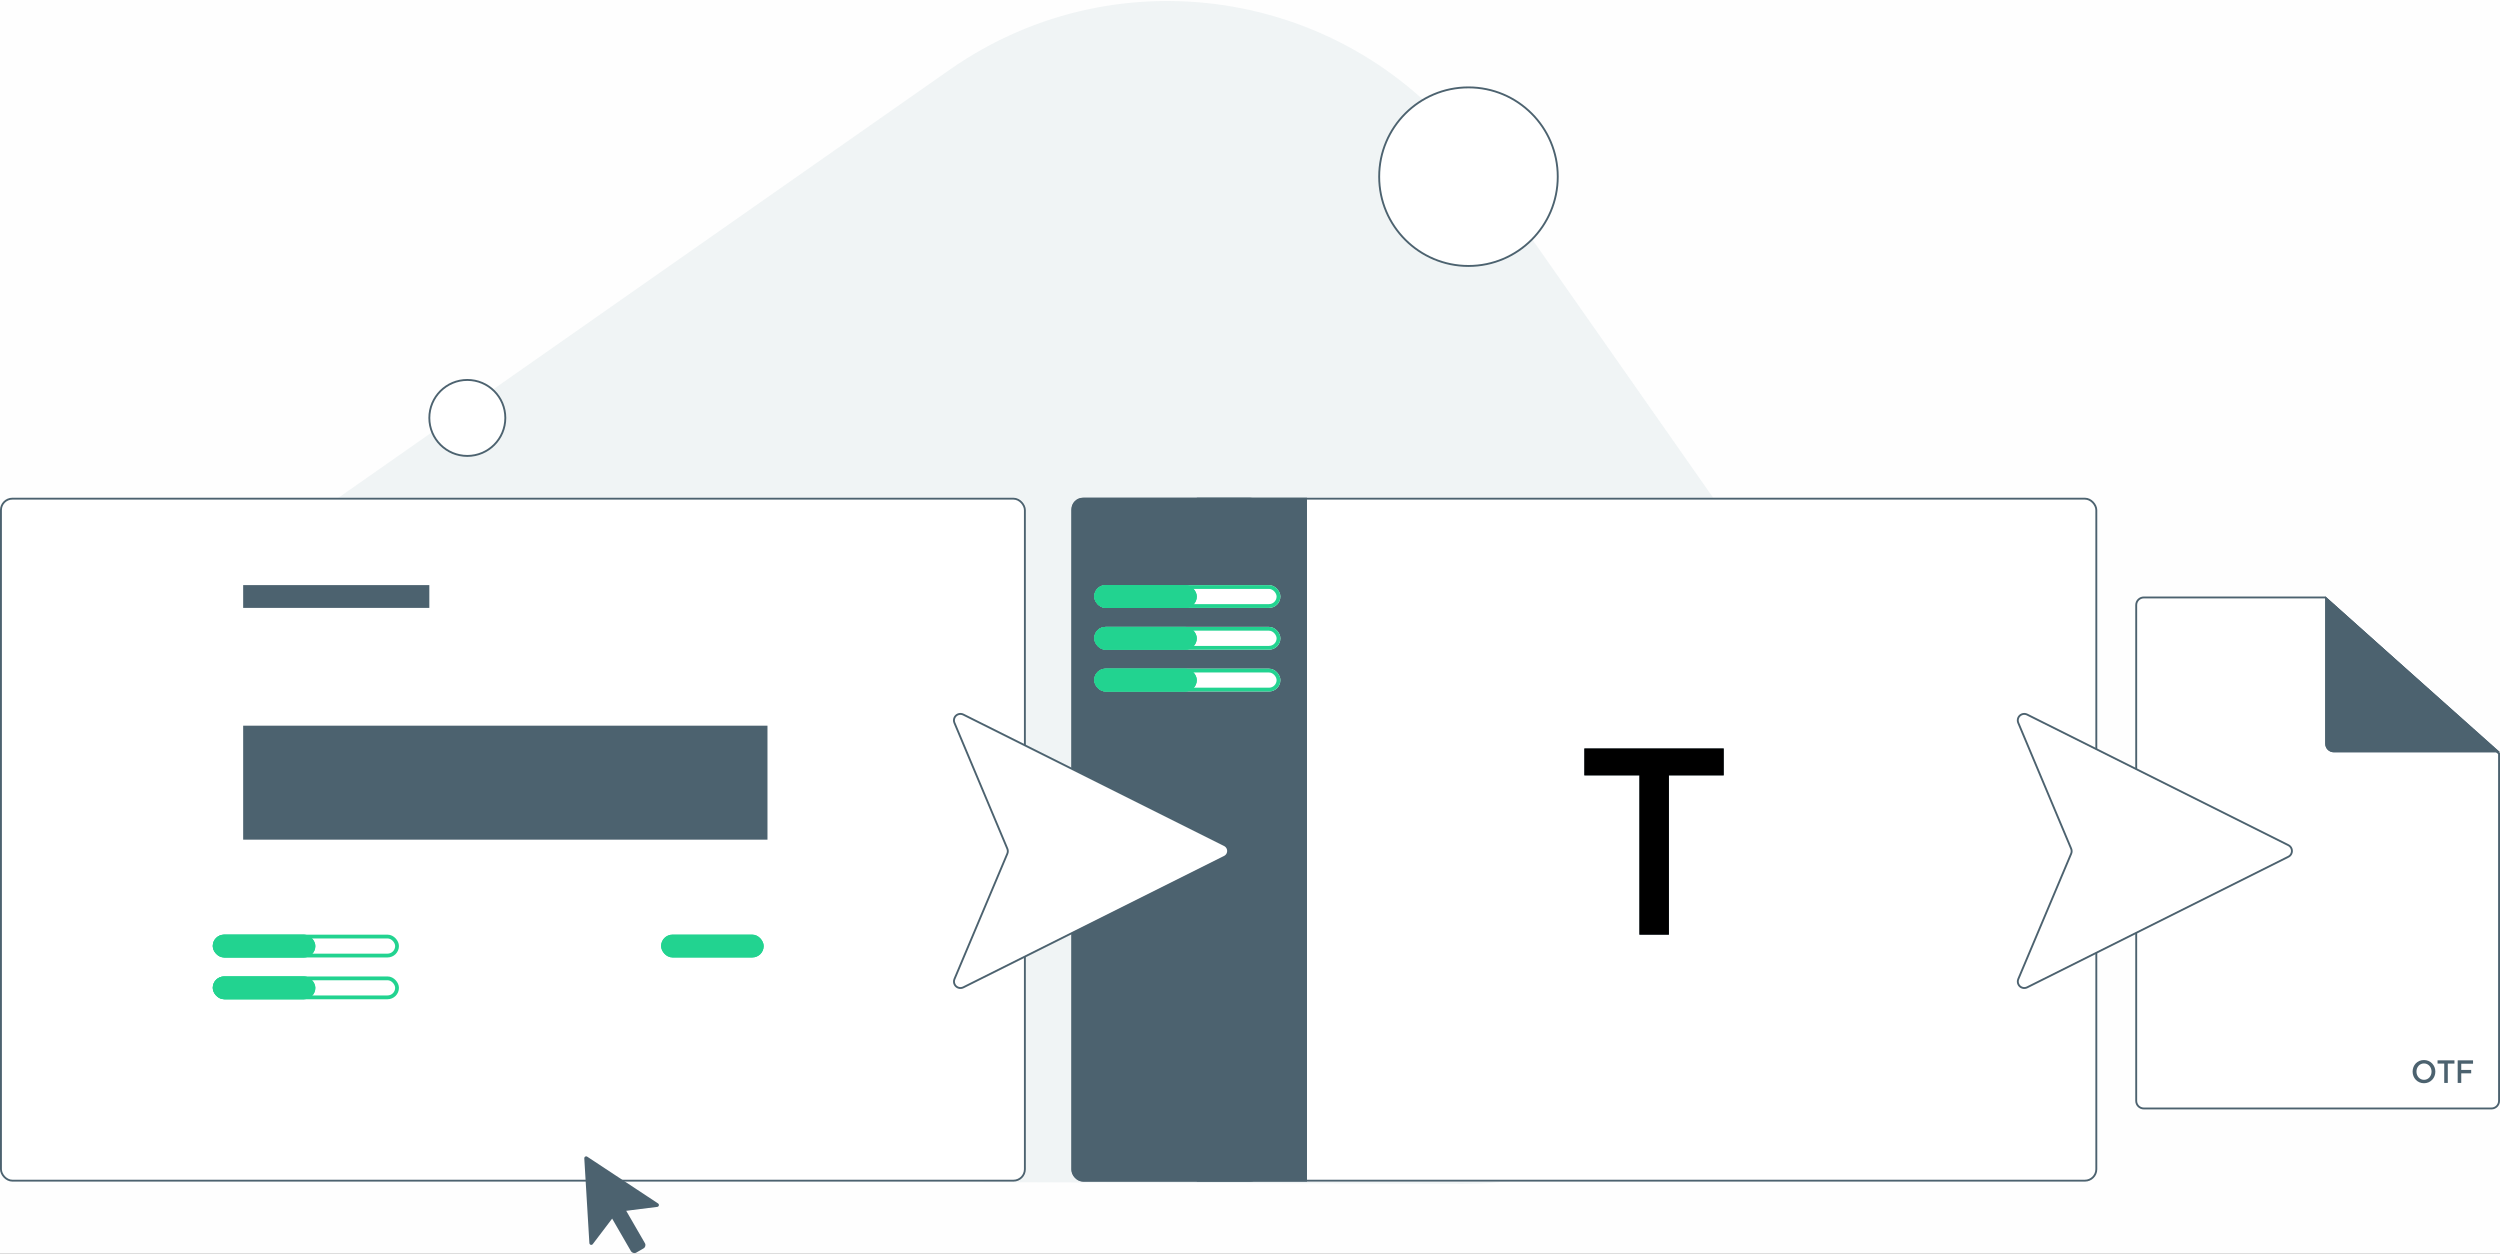 <?xml version="1.0" encoding="UTF-8"?>
<svg width="658px" height="330px" viewBox="0 0 658 330" version="1.1" xmlns="http://www.w3.org/2000/svg" xmlns:xlink="http://www.w3.org/1999/xlink">
    <rect x="0" y="0" width="658" height="330" fill="#333333" stroke="none"/>
    <!-- Generator: Sketch 48.2 (47327) - http://www.bohemiancoding.com/sketch -->
    <title>Group 5</title>
    <desc>Created with Sketch.</desc>
    <defs>
        <rect id="path-1" x="0" y="170" width="270" height="180" rx="3"></rect>
        <rect id="path-2" x="0" y="11" width="27" height="6" rx="3"></rect>
        <rect id="path-3" x="0" y="0" width="27" height="6" rx="3"></rect>
        <rect id="path-4" x="118" y="0" width="27" height="6" rx="3"></rect>
        <rect id="path-5" x="282" y="170" width="270" height="180" rx="3"></rect>
        <polygon id="path-6" points="453.682 236 453.682 243.078 439.254 243.078 439.254 285 431.496 285 431.496 243.078 417 243.078 417 236"></polygon>
        <rect id="path-7" x="0" y="0" width="49" height="6" rx="3"></rect>
        <rect id="path-8" x="0" y="0" width="27" height="6" rx="3"></rect>
        <rect id="path-9" x="0" y="0" width="49" height="6" rx="3"></rect>
        <rect id="path-10" x="0" y="0" width="27" height="6" rx="3"></rect>
        <rect id="path-11" x="0" y="0" width="49" height="6" rx="3"></rect>
        <rect id="path-12" x="0" y="0" width="27" height="6" rx="3"></rect>
        <path d="M2.25,7.64557688e-15 L50.087,1.7019719e-13 L96,41.25 L96,132.75 C96,133.993 94.993,135 93.75,135 L2.25,135 C1.007,135 1.52179594e-16,133.993 0,132.75 L-7.54951657e-15,2.25 C-7.70169616e-15,1.007 1.007,2.28269391e-16 2.25,0 Z" id="path-13"></path>
        <path d="M50,0 L93.75,0 C94.993,-4.64301596e-15 96,1.007 96,2.25 L96,41 L50,0 Z" id="path-14"></path>
    </defs>
    <g id="ONB_INTRO" stroke="none" stroke-width="1" fill="none" fill-rule="evenodd" transform="translate(-429, -163)">
        <rect id="Rectangle" fill="#FEFEFE" x="100" y="87" width="1240" height="850" rx="8"></rect>
        <g id="Group-5" transform="translate(429, 124)">
            <path d="M160.578,84.41 L364.388,84.41 C419.616,84.41 464.388,129.182 464.388,184.41 L464.388,320.326 C464.388,375.554 419.616,420.326 364.388,420.326 C343.736,420.326 323.591,413.932 306.72,402.022 L104.971,259.612 C61.464,228.901 51.091,168.736 81.802,125.229 C99.87,99.632 129.248,84.41 160.578,84.41 Z" id="Rectangle-8-Copy" fill-opacity="0.2" fill="#BCCDD6" transform="translate(264.266, 252.368) rotate(-35) translate(-264.266, -252.368) "></path>
            <g id="Rectangle-11">
                <use fill="#FFFFFF" fill-rule="evenodd" xlink:href="#path-1"></use>
                <rect stroke="#4C626F" stroke-width="0.5" x="0.25" y="170.25" width="269.5" height="179.5" rx="3"></rect>
            </g>
            <rect id="Rectangle-13" fill="#4C626F" x="64" y="230" width="138" height="30"></rect>
            <rect id="Rectangle-13" fill="#4C626F" x="64" y="193" width="49" height="6"></rect>
            <g id="Group" transform="translate(161.856, 356.856) rotate(-30) translate(-161.856, -356.856) translate(145.856, 340.856)" fill="#4C626F">
                <path d="M27.016,5.494 L19.947,26.7 C19.86,26.96 19.58,27.1 19.32,27.014 C19.183,26.968 19.072,26.864 19.018,26.73 L15.093,17.085 C15.043,16.961 14.945,16.863 14.821,16.813 L5.15,12.865 C4.896,12.762 4.775,12.473 4.878,12.219 C4.933,12.085 5.043,11.982 5.18,11.936 L26.389,4.867 C26.648,4.78 26.929,4.921 27.016,5.18 C27.05,5.282 27.05,5.392 27.016,5.494 Z" id="Triangle" transform="translate(15.941, 15.94) rotate(-45) translate(-15.941, -15.94) "></path>
                <rect id="Rectangle-12" x="13.919" y="16.944" width="4.236" height="12.103" rx="1"></rect>
            </g>
            <g id="Group-2" transform="translate(56, 285)">
                <g id="Rectangle-14-Copy-2">
                    <use fill="#22D390" fill-rule="evenodd" xlink:href="#path-2"></use>
                    <rect stroke="#22D390" stroke-width="1" x="0.5" y="11.5" width="26" height="5" rx="2.5"></rect>
                </g>
                <rect id="Rectangle-14-Copy" stroke="#22D390" x="0.5" y="11.5" width="48" height="5" rx="2.5"></rect>
                <rect id="Rectangle-14" stroke="#22D390" x="0.5" y="0.5" width="48" height="5" rx="2.5"></rect>
                <g id="Rectangle-14">
                    <use fill="#22D390" fill-rule="evenodd" xlink:href="#path-3"></use>
                    <rect stroke="#22D390" stroke-width="1" x="0.5" y="0.5" width="26" height="5" rx="2.5"></rect>
                </g>
                <g id="Rectangle-14">
                    <use fill="#22D390" fill-rule="evenodd" xlink:href="#path-4"></use>
                    <rect stroke="#22D390" stroke-width="1" x="118.5" y="0.5" width="26" height="5" rx="2.5"></rect>
                </g>
            </g>
            <g id="Rectangle-11">
                <use fill="#FFFFFF" fill-rule="evenodd" xlink:href="#path-5"></use>
                <rect stroke="#4C626F" stroke-width="0.5" x="282.25" y="170.25" width="269.5" height="179.5" rx="3"></rect>
            </g>
            <g id="T">
                <use fill="#4C626F" fill-rule="evenodd" xlink:href="#path-6"></use>
                <use fill="black" fill-opacity="1" xlink:href="#path-6"></use>
            </g>
            <rect id="Rectangle-13" fill="#4C626F" x="282" y="170" width="50" height="180" rx="3"></rect>
            <rect id="Rectangle-15" fill="#4C626F" x="315" y="170" width="29" height="180"></rect>
            <g id="Group-3" transform="translate(288, 193)">
                <g id="Rectangle-14-Copy">
                    <use fill="#FFFFFF" fill-rule="evenodd" xlink:href="#path-7"></use>
                    <rect stroke="#22D390" stroke-width="1" x="0.5" y="0.5" width="48" height="5" rx="2.5"></rect>
                </g>
                <g id="Rectangle-14-Copy-2">
                    <use fill="#22D390" fill-rule="evenodd" xlink:href="#path-8"></use>
                    <rect stroke="#22D390" stroke-width="1" x="0.5" y="0.5" width="26" height="5" rx="2.5"></rect>
                </g>
            </g>
            <g id="Group-3-Copy-2" transform="translate(288, 215)">
                <g id="Rectangle-14-Copy">
                    <use fill="#FFFFFF" fill-rule="evenodd" xlink:href="#path-9"></use>
                    <rect stroke="#22D390" stroke-width="1" x="0.5" y="0.5" width="48" height="5" rx="2.5"></rect>
                </g>
                <g id="Rectangle-14-Copy-2">
                    <use fill="#22D390" fill-rule="evenodd" xlink:href="#path-10"></use>
                    <rect stroke="#22D390" stroke-width="1" x="0.5" y="0.5" width="26" height="5" rx="2.5"></rect>
                </g>
            </g>
            <g id="Group-3-Copy" transform="translate(288, 204)">
                <g id="Rectangle-14-Copy">
                    <use fill="#FFFFFF" fill-rule="evenodd" xlink:href="#path-11"></use>
                    <rect stroke="#22D390" stroke-width="1" x="0.5" y="0.5" width="48" height="5" rx="2.5"></rect>
                </g>
                <g id="Rectangle-14-Copy-2">
                    <use fill="#22D390" fill-rule="evenodd" xlink:href="#path-12"></use>
                    <rect stroke="#22D390" stroke-width="1" x="0.5" y="0.5" width="26" height="5" rx="2.5"></rect>
                </g>
            </g>
            <path d="M308.049,227.053 L283.744,299.967 C283.447,300.86 282.482,301.343 281.589,301.045 C281.116,300.888 280.737,300.532 280.549,300.071 L267.056,266.907 C266.883,266.482 266.546,266.145 266.121,265.972 L232.867,252.399 C231.995,252.044 231.577,251.049 231.933,250.177 C232.121,249.717 232.5,249.362 232.972,249.205 L305.893,224.897 C306.786,224.6 307.751,225.082 308.049,225.975 C308.166,226.325 308.166,226.703 308.049,227.053 Z" id="Triangle" stroke="#4C626F" stroke-width="0.5" fill="#FFFFFF" transform="translate(269.971, 262.971) rotate(-315) translate(-269.971, -262.971) "></path>
            <g id="Group-4" transform="translate(562, 196)">
                <g id="Rectangle-13-Copy">
                    <use fill="#FFFFFF" fill-rule="evenodd" xlink:href="#path-13"></use>
                    <path stroke="#4C626F" stroke-width="0.5" d="M95.75,41.361 L49.991,0.25 L2.25,0.25 C1.145,0.25 0.25,1.145 0.25,2.25 L0.25,132.75 C0.25,133.855 1.145,134.75 2.25,134.75 L93.75,134.75 C94.855,134.75 95.75,133.855 95.75,132.75 L95.75,41.361 Z"></path>
                </g>
                <g id="Rectangle-13-Copy-3" transform="translate(73, 20.5) rotate(-180) translate(-73, -20.5) ">
                    <use fill="#4C626F" fill-rule="evenodd" xlink:href="#path-14"></use>
                    <path stroke="#4C626F" stroke-width="0.5" d="M50.656,0.25 L95.75,40.442 L95.75,2.25 C95.75,1.145 94.855,0.25 93.75,0.25 L50.656,0.25 Z"></path>
                </g>
            </g>
            <path d="M588.049,227.053 L563.744,299.967 C563.447,300.86 562.482,301.343 561.589,301.045 C561.116,300.888 560.737,300.532 560.549,300.071 L547.056,266.907 C546.883,266.482 546.546,266.145 546.121,265.972 L512.867,252.399 C511.995,252.044 511.577,251.049 511.933,250.177 C512.121,249.717 512.5,249.362 512.972,249.205 L585.893,224.897 C586.786,224.6 587.751,225.082 588.049,225.975 C588.166,226.325 588.166,226.703 588.049,227.053 Z" id="Triangle-Copy" stroke="#4C626F" stroke-width="0.5" fill="#FFFFFF" transform="translate(549.971, 262.971) rotate(-315) translate(-549.971, -262.971) "></path>
            <circle id="Oval-3" stroke="#4C626F" stroke-width="0.5" fill="#FFFFFF" cx="123" cy="149" r="10"></circle>
            <circle id="Oval-3-Copy" stroke="#4C626F" stroke-width="0.5" fill="#FFFFFF" cx="386.5" cy="85.5" r="23.5"></circle>
            <path d="M637.996,324.108 C636.255,324.108 635,322.721 635,321.054 C635,319.387 636.189,318 637.996,318 C639.729,318 640.984,319.387 640.984,321.054 C640.984,322.721 639.738,324.108 637.996,324.108 Z M637.996,323.208 C639.16,323.208 639.985,322.226 639.985,321.054 C639.985,319.882 639.176,318.9 637.996,318.9 C636.808,318.9 636.015,319.882 636.015,321.054 C636.015,322.226 636.832,323.208 637.996,323.208 Z M646.011,318.083 L646.011,318.941 L644.261,318.941 L644.261,324.025 L643.32,324.025 L643.32,318.941 L641.562,318.941 L641.562,318.083 L646.011,318.083 Z M650.905,318.982 L647.802,318.982 L647.802,320.608 L650.418,320.608 L650.418,321.508 L647.802,321.508 L647.802,324.025 L646.861,324.025 L646.861,318.083 L650.905,318.083 L650.905,318.982 Z" id="OTF" fill="#4C626F"></path>
        </g>
    </g>
</svg>